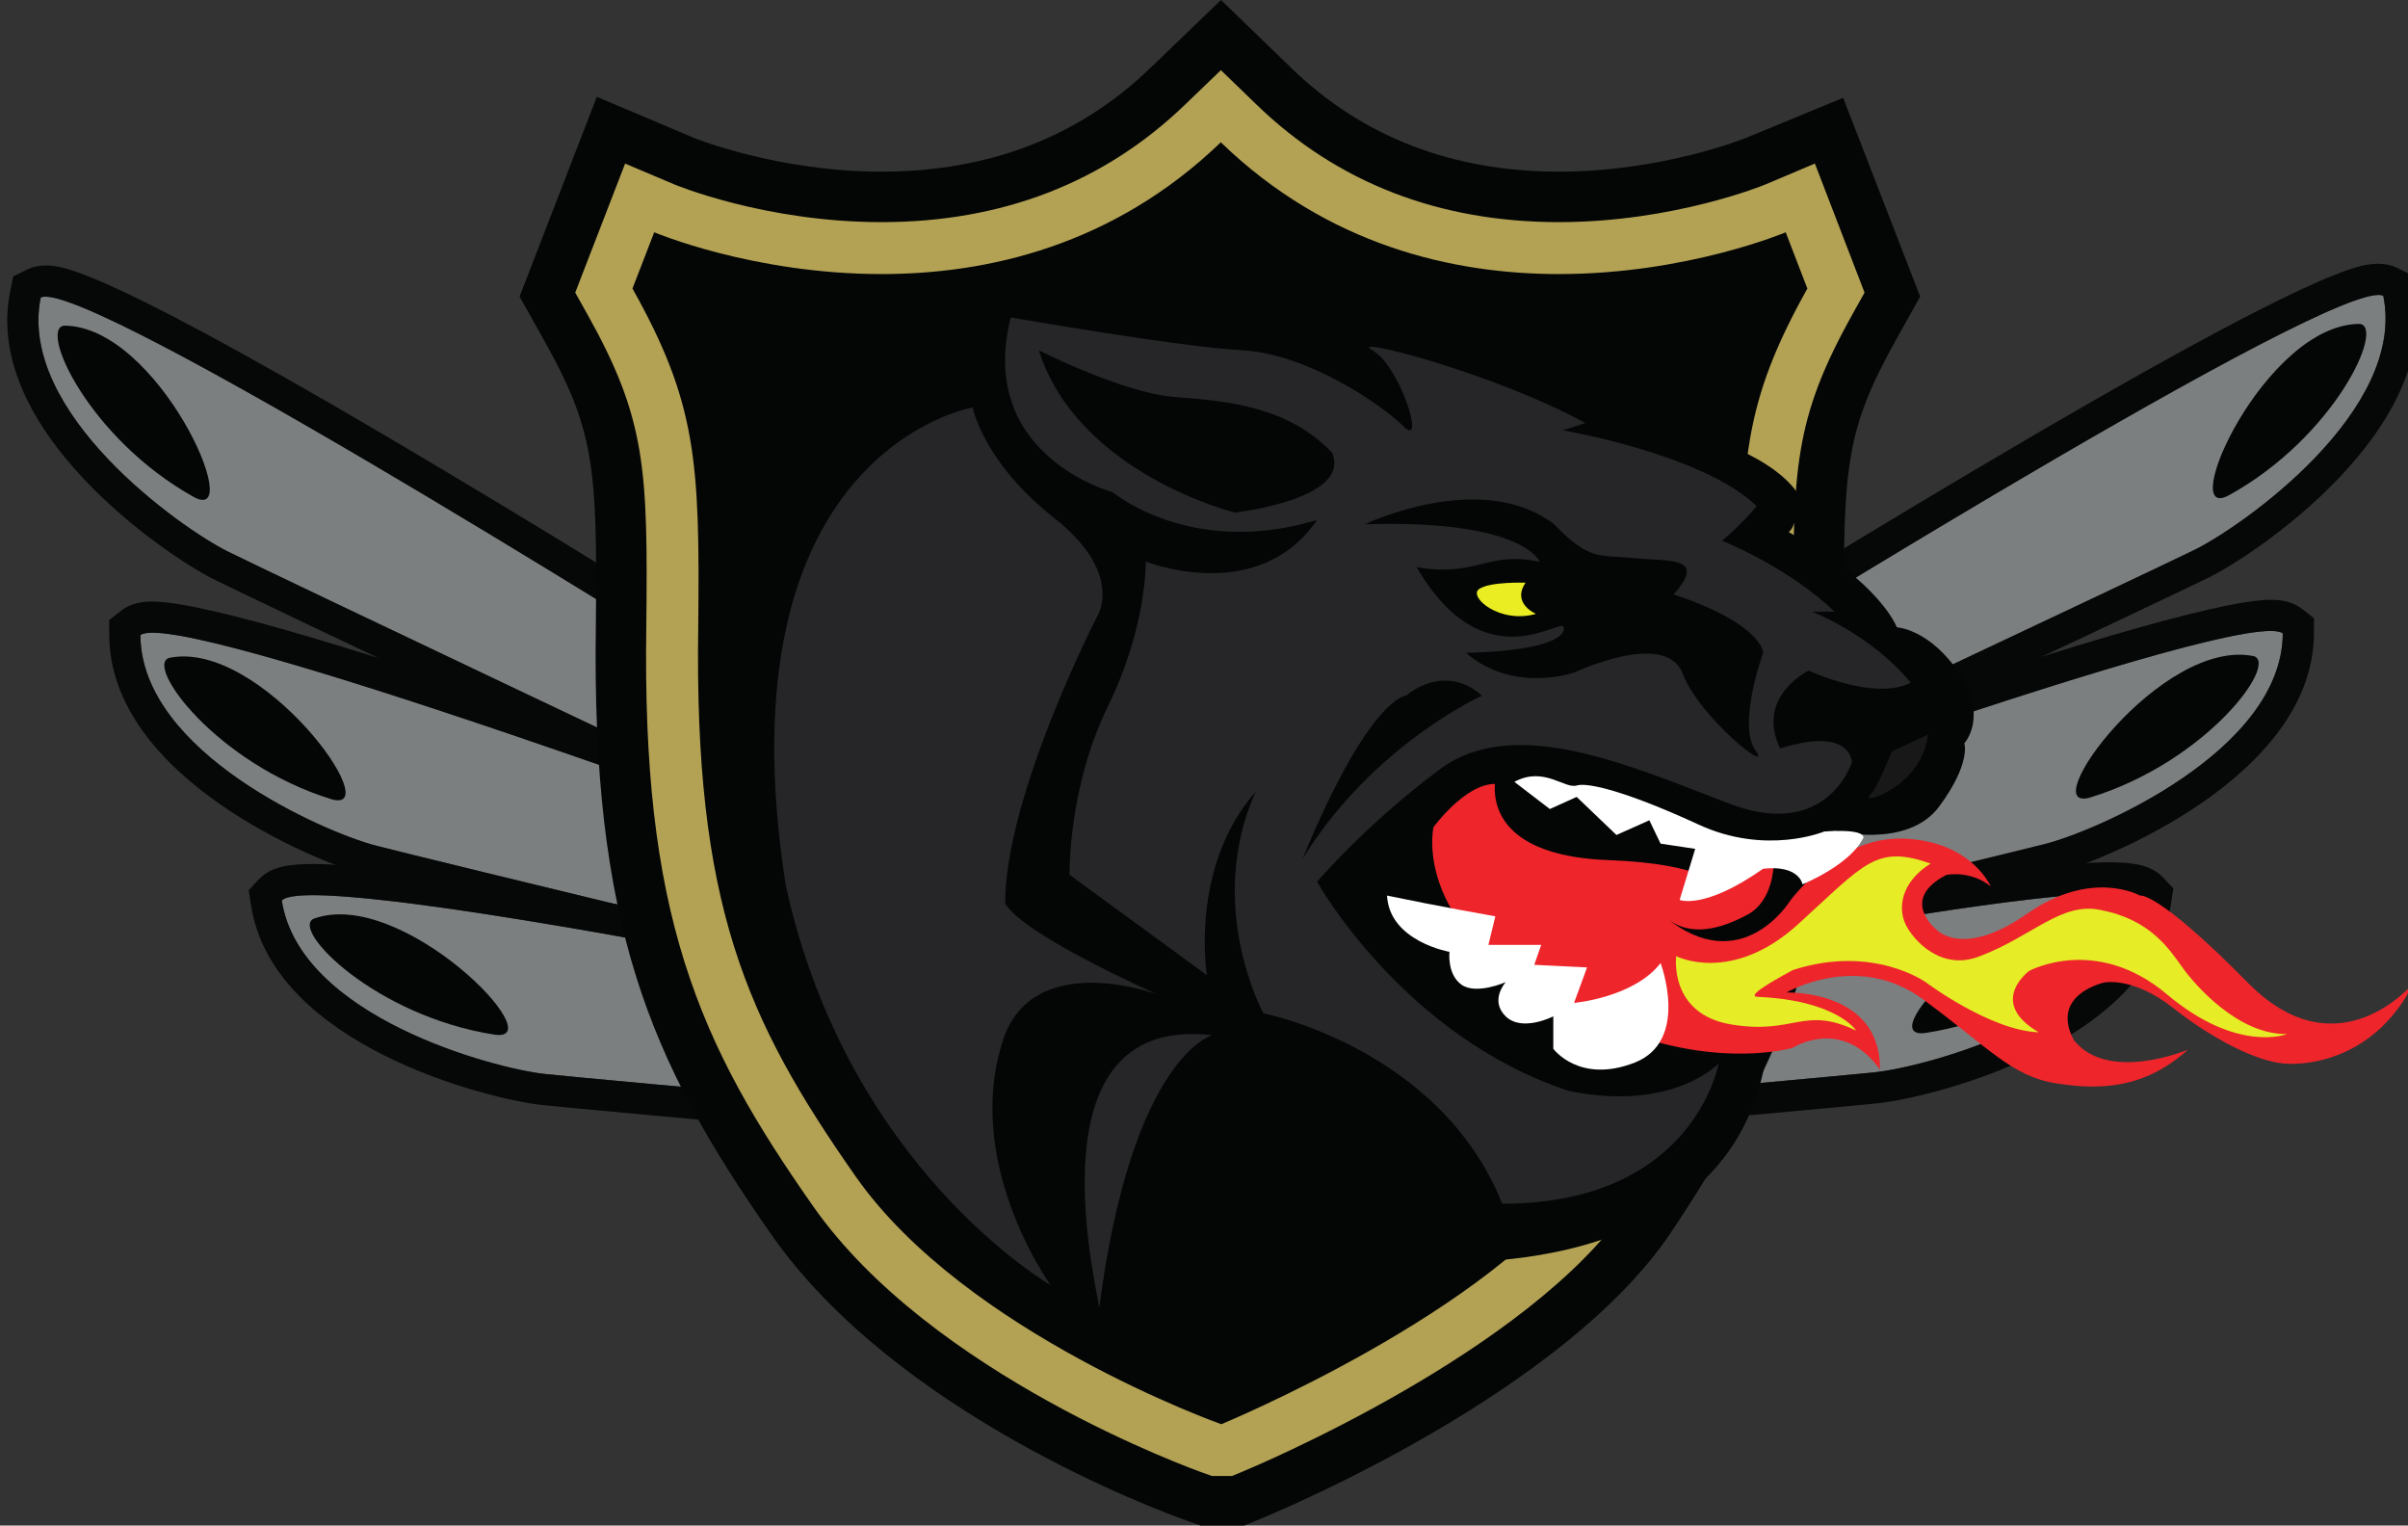 <?xml version="1.0" encoding="UTF-8" standalone="no"?>
<!-- Created with Inkscape (http://www.inkscape.org/) -->

<svg
   width="83.009mm"
   height="52.578mm"
   viewBox="0 0 83.009 52.578"
   version="1.1"
   id="svg5513"
   inkscape:version="1.2.1 (9c6d41e410, 2022-07-14)"
   sodipodi:docname="Ingolstadt Chapter small.svg"
   xmlns:inkscape="http://www.inkscape.org/namespaces/inkscape"
   xmlns:sodipodi="http://sodipodi.sourceforge.net/DTD/sodipodi-0.dtd"
   xmlns="http://www.w3.org/2000/svg"
   xmlns:svg="http://www.w3.org/2000/svg">
  <rect x="0" y="0" width="83.009" height="52.578" fill="#333333" stroke="none"/>
  <sodipodi:namedview
     id="namedview5515"
     pagecolor="#505050"
     bordercolor="#eeeeee"
     borderopacity="1"
     inkscape:showpageshadow="0"
     inkscape:pageopacity="0"
     inkscape:pagecheckerboard="0"
     inkscape:deskcolor="#505050"
     inkscape:document-units="mm"
     showgrid="false"
     inkscape:zoom="0.96301207"
     inkscape:cx="343.19404"
     inkscape:cy="116.82097"
     inkscape:window-width="3440"
     inkscape:window-height="1369"
     inkscape:window-x="-8"
     inkscape:window-y="535"
     inkscape:window-maximized="1"
     inkscape:current-layer="layer1" />
  <defs
     id="defs5510" />
  <g
     inkscape:label="Layer 1"
     inkscape:groupmode="layer"
     id="layer1"
     transform="translate(3.59,-117.678)">
    <g
       id="g5431"
       transform="matrix(0.353,0,0,-0.353,-400.242,117.869)">
      <g
         transform="translate(1137.371,-61.472)"
         id="g208-4-0-8">
        <path
           inkscape:connector-curvature="0"
           id="path210-7-35-3"
           style="fill:#7c7f80;fill-opacity:1;fill-rule:nonzero;stroke:none"
           d="m 0,0 c 3.894,3.057 76.788,-24.194 76.788,-24.194 l 2.073,-9.926 c 0,0 -50.997,12.3 -55.927,13.587 C 18.003,-19.247 0.064,-11.468 0,0" />
      </g>
      <g
         transform="translate(1138.554,-58.191)"
         id="g212-3-9-4">
        <path
           inkscape:connector-curvature="0"
           id="path214-4-6-3"
           style="fill:#060707;fill-opacity:1;fill-rule:nonzero;stroke:none"
           d="m 0,0 h -0.001 c -0.828,0 -2.047,-0.092 -3.062,-0.889 l -1.171,-0.92 0.008,-1.489 c 0.077,-13.897 20.225,-22.16 25.208,-23.46 4.901,-1.28 53.898,-13.098 55.982,-13.601 l 4.674,-1.127 -0.983,4.706 -2.073,9.927 -0.342,1.64 -1.57,0.587 C 69.928,-22.105 10.5,0 0,0 m -0.001,-3.042 c 10.247,10e-4 75.605,-24.433 75.605,-24.433 l 2.073,-9.927 c 0,0 -50.997,12.3 -55.927,13.587 -4.93,1.287 -22.87,9.066 -22.934,20.534 0.207,0.162 0.609,0.239 1.183,0.239" />
      </g>
      <g
         transform="translate(1127.636,-28.508)"
         id="g224-1-7-7">
        <path
           inkscape:connector-curvature="0"
           id="path226-2-5-9"
           style="fill:#7c7f80;fill-opacity:1;fill-rule:nonzero;stroke:none"
           d="m 0,0 c 4.436,2.197 70.222,-39.378 70.222,-39.378 v -10.141 c 0,0 -47.406,22.464 -51.969,24.731 C 13.689,-22.52 -2.282,-11.239 0,0" />
      </g>
      <g
         transform="translate(1128.1,-25.382)"
         id="g228-3-6-1">
        <path
           inkscape:connector-curvature="0"
           id="path230-7-6-2"
           style="fill:#060707;fill-opacity:1;fill-rule:nonzero;stroke:none"
           d="m 0,0 h -0.001 -0.002 c -0.666,0 -1.275,-0.135 -1.81,-0.4 l -1.335,-0.661 -0.297,-1.46 c -2.765,-13.619 15.269,-25.825 19.88,-28.117 4.537,-2.254 50.084,-23.838 52.021,-24.756 l 4.345,-2.059 v 4.808 10.14 1.677 l -1.417,0.895 c -0.157,0.099 -15.832,9.999 -32.201,19.772 C 5.413,0 1.62,0 0,0 m -0.001,-3.042 c 7.312,0.004 69.759,-39.463 69.759,-39.463 v -10.14 c 0,0 -47.406,22.464 -51.969,24.731 -4.563,2.268 -20.534,13.549 -18.252,24.788 0.114,0.056 0.269,0.084 0.462,0.084" />
      </g>
      <g
         transform="translate(1129.918,-31.255)"
         id="g232-1-8-5">
        <path
           inkscape:connector-curvature="0"
           id="path234-5-50-9"
           style="fill:#040606;fill-opacity:1;fill-rule:nonzero;stroke:none"
           d="M 0,0 C -2.475,-0.264 2.408,-11.028 12.675,-16.732 17.851,-19.557 9.192,0.002 0,0" />
      </g>
      <g
         transform="translate(1140.165,-63.694)"
         id="g236-3-9-2">
        <path
           inkscape:connector-curvature="0"
           id="path238-2-5-6"
           style="fill:#040606;fill-opacity:1;fill-rule:nonzero;stroke:none"
           d="M 0,0 C -2.368,-0.765 4.611,-10.303 15.828,-13.788 21.472,-15.496 8.997,1.881 0,0" />
      </g>
      <g
         transform="translate(1151.179,-87.38)"
         id="g240-8-4-8">
        <path
           inkscape:connector-curvature="0"
           id="path242-1-9-4"
           style="fill:#7c7f80;fill-opacity:1;fill-rule:nonzero;stroke:none"
           d="m 0,0 c 3.402,3.597 79.511,-12.641 79.511,-12.641 l 3.509,-9.514 c 0,0 -52.251,4.669 -57.316,5.217 C 20.638,-16.39 1.749,-11.334 0,0" />
      </g>
      <g
         transform="translate(1154.219,-83.818)"
         id="g244-4-0-4">
        <path
           inkscape:connector-curvature="0"
           id="path246-5-9-5"
           style="fill:#060707;fill-opacity:1;fill-rule:nonzero;stroke:none"
           d="m 0,0 h -0.002 c -2.315,0 -4.094,-0.251 -5.249,-1.472 l -1.023,-1.082 0.227,-1.472 c 2.12,-13.734 23.263,-18.945 28.383,-19.499 5.036,-0.545 55.238,-5.031 57.373,-5.222 l 4.789,-0.428 -1.664,4.511 -3.51,9.514 -0.58,1.572 -1.639,0.35 C 74.574,-12.688 14.935,0 0,0 M -0.002,-3.042 C 14.779,-3.041 76.47,-16.203 76.47,-16.203 l 3.51,-9.514 c 0,0 -52.251,4.668 -57.317,5.216 -5.066,0.549 -23.954,5.605 -25.704,16.939 0.339,0.358 1.403,0.52 3.039,0.52" />
      </g>
      <g
         transform="translate(1154.27,-89.167)"
         id="g248-4-5-3">
        <path
           inkscape:connector-curvature="0"
           id="path250-2-7-9"
           style="fill:#040606;fill-opacity:1;fill-rule:nonzero;stroke:none"
           d="M 0,0 C -2.23,-1.105 6.076,-9.513 17.683,-11.311 23.517,-12.17 8.623,3.183 0,0" />
      </g>
      <g
         transform="translate(1356.399,-28.339)"
         id="g252-9-6-55">
        <path
           inkscape:connector-curvature="0"
           id="path254-7-2-3"
           style="fill:#7c7f80;fill-opacity:1;fill-rule:nonzero;stroke:none"
           d="m 0,0 c -4.472,2.197 -70.792,-39.378 -70.792,-39.378 v -10.141 c 0,0 47.791,22.464 52.391,24.731 C -13.801,-22.52 2.3,-11.239 0,0" />
      </g>
      <g
         transform="translate(1355.933,-25.213)"
         id="g256-8-4-2">
        <path
           inkscape:connector-curvature="0"
           id="path258-6-8-9"
           style="fill:#060707;fill-opacity:1;fill-rule:nonzero;stroke:none"
           d="m 0,0 c -1.628,0 -5.441,0 -39.477,-20.156 -16.503,-9.772 -32.307,-19.672 -32.465,-19.771 l -1.426,-0.894 v -1.684 -10.14 -4.791 l 4.336,2.038 c 1.953,0.918 47.869,22.502 52.442,24.756 4.649,2.291 22.826,14.498 20.037,28.126 l -0.3,1.462 -1.34,0.658 C 1.273,-0.133 0.665,0 0,0 m 0,-3.042 c 0.194,0 0.351,-0.028 0.466,-0.084 2.3,-11.239 -13.8,-22.52 -18.401,-24.788 -4.6,-2.267 -52.391,-24.731 -52.391,-24.731 v 10.14 c 0,0 62.954,39.463 70.326,39.463" />
      </g>
      <g
         transform="translate(1354.099,-31.085)"
         id="g260-6-3-4">
        <path
           inkscape:connector-curvature="0"
           id="path262-7-7-4"
           style="fill:#040606;fill-opacity:1;fill-rule:nonzero;stroke:none"
           d="M 0,0 C 2.495,-0.264 -2.428,-11.028 -12.778,-16.732 -17.996,-19.557 -9.266,0.002 0,0" />
      </g>
      <g
         transform="translate(1346.586,-61.303)"
         id="g264-2-4-6">
        <path
           inkscape:connector-curvature="0"
           id="path266-2-4-1"
           style="fill:#7c7f80;fill-opacity:1;fill-rule:nonzero;stroke:none"
           d="m 0,0 c -3.925,3.057 -77.412,-24.194 -77.412,-24.194 l -2.089,-9.926 c 0,0 51.411,12.3 56.381,13.587 C -18.15,-19.247 -0.064,-11.468 0,0" />
      </g>
      <g
         transform="translate(1345.393,-58.022)"
         id="g268-2-2-9">
        <path
           inkscape:connector-curvature="0"
           id="path270-2-2-7"
           style="fill:#060707;fill-opacity:1;fill-rule:nonzero;stroke:none"
           d="m 0,0 c -10.571,0 -70.48,-22.103 -77.277,-24.623 l -1.573,-0.583 -0.346,-1.643 -2.089,-9.926 -0.99,-4.704 4.674,1.119 c 2.101,0.502 51.496,12.321 56.436,13.6 5.021,1.3 25.322,9.561 25.4,23.462 l 0.008,1.497 -1.181,0.92 C 2.048,-0.091 0.829,0 0,0 m 0,-3.042 c 0.579,0 0.984,-0.077 1.193,-0.239 -0.064,-11.468 -18.15,-19.247 -23.12,-20.534 -4.97,-1.287 -56.381,-13.587 -56.381,-13.587 l 2.089,9.927 c 0,0 65.889,24.433 76.219,24.433" />
      </g>
      <g
         transform="translate(1343.768,-63.525)"
         id="g272-0-9-5">
        <path
           inkscape:connector-curvature="0"
           id="path274-8-0-5"
           style="fill:#040606;fill-opacity:1;fill-rule:nonzero;stroke:none"
           d="M 0,0 C 2.388,-0.765 -4.649,-10.303 -15.956,-13.788 -21.646,-15.496 -9.07,1.881 0,0" />
      </g>
      <g
         transform="translate(1332.666,-87.211)"
         id="g276-3-3-9">
        <path
           inkscape:connector-curvature="0"
           id="path278-8-7-7"
           style="fill:#7c7f80;fill-opacity:1;fill-rule:nonzero;stroke:none"
           d="m 0,0 c -3.429,3.597 -80.157,-12.641 -80.157,-12.641 l -3.538,-9.514 c 0,0 52.676,4.669 57.783,5.217 C -20.805,-16.39 -1.763,-11.334 0,0" />
      </g>
      <g
         transform="translate(1329.602,-83.649)"
         id="g280-7-0-4">
        <path
           inkscape:connector-curvature="0"
           id="path282-7-0-7"
           style="fill:#060707;fill-opacity:1;fill-rule:nonzero;stroke:none"
           d="m 0,0 c -15.046,0 -75.171,-12.687 -77.723,-13.227 l -1.638,-0.346 -0.584,-1.57 -3.538,-9.513 -1.679,-4.516 4.799,0.425 c 2.152,0.191 52.762,4.677 57.839,5.222 5.157,0.553 26.457,5.762 28.593,19.495 L 6.3,-2.548 5.265,-1.463 C 4.107,-0.249 2.323,0 0,0 m 0,-3.042 c 1.65,0 2.721,-0.162 3.063,-0.52 -1.763,-11.334 -20.805,-16.39 -25.912,-16.939 -5.107,-0.548 -57.782,-5.216 -57.782,-5.216 l 3.538,9.514 c 0,0 62.192,13.161 77.093,13.161" />
      </g>
      <g
         transform="translate(1329.549,-88.998)"
         id="g284-7-3-5">
        <path
           inkscape:connector-curvature="0"
           id="path286-8-24-5"
           style="fill:#040606;fill-opacity:1;fill-rule:nonzero;stroke:none"
           d="M 0,0 C 2.248,-1.105 -6.125,-9.513 -17.826,-11.311 -23.708,-12.17 -8.693,3.183 0,0" />
      </g>
      <g
         transform="translate(1300.158,-27.631)"
         id="g288-8-7-3">
        <path
           inkscape:connector-curvature="0"
           id="path290-9-3-3"
           style="fill:#040606;fill-opacity:1;fill-rule:nonzero;stroke:none"
           d="m 0,0 -2.114,5.493 c 0,0 -32.042,-13.567 -55.166,8.786 -23.231,-22.353 -55.33,-8.786 -55.33,-8.786 L -114.734,0 c 6.253,-11.154 6.591,-16.901 6.422,-32.956 -0.41,-27.158 4.636,-38.416 15.38,-53.744 10.744,-15.327 35.66,-24.168 35.66,-24.168 h 0.076 c 0,0 26.58,10.986 35.495,24.168 8.916,13.183 11.271,21.971 11.271,21.971 0,0 4.206,15.717 4.038,31.773 C -6.561,-16.901 -6.224,-11.154 0,0" />
      </g>
      <g
         transform="translate(1199.734,-35.509)"
         id="g292-0-5-2">
        <path
           inkscape:connector-curvature="0"
           id="path294-1-2-8"
           style="fill:#040606;fill-opacity:1;fill-rule:nonzero;stroke:none"
           d="m 0,0 c 2.16,-7.382 2.224,-14.458 2.111,-25.183 -0.38,-25.188 4.059,-34.332 13.569,-47.898 6.189,-8.829 19.621,-15.842 27.292,-19.097 9.431,4.366 22.849,12.131 27.467,18.959 7.678,11.353 9.895,18.955 9.916,19.032 0.015,0.057 3.828,14.587 3.677,29.005 -0.112,10.725 -0.049,17.798 2.103,25.18 -3.04,-0.426 -6.398,-0.705 -9.972,-0.706 -12.344,0 -23.605,3.421 -33.032,9.969 C 33.673,2.714 22.383,-0.707 10.011,-0.708 6.421,-0.708 3.051,-0.427 0,0 M 45.213,-112.989 H 41.43 l -1.623,0.575 c -2.858,1.015 -28.279,10.413 -40.504,27.852 -11.999,17.118 -17.632,30.407 -17.19,59.635 0.164,15.605 -0.202,19.096 -5.146,27.915 l -2.302,4.106 7.542,19.505 9.501,-4.017 c 0.038,-0.016 8.105,-3.29 18.302,-3.29 10.441,10e-4 19.256,3.39 26.2,10.072 l 6.95,6.687 6.935,-6.703 c 6.901,-6.673 15.673,-10.056 26.068,-10.056 10.16,10e-4 18.21,3.272 18.29,3.306 l 9.467,3.904 7.519,-19.405 -2.283,-4.092 c -4.925,-8.825 -5.289,-12.318 -5.126,-27.978 0.181,-17.225 -4.189,-33.766 -4.376,-34.462 -0.287,-1.07 -3.068,-10.824 -12.648,-24.989 -10.303,-15.233 -36.953,-26.565 -39.958,-27.807 z" />
      </g>
      <g
         transform="translate(1242.886,-6.308)"
         id="g296-6-3-0">
        <path
           inkscape:connector-curvature="0"
           id="path298-14-5-7"
           style="fill:#b3a154;fill-opacity:1;fill-rule:nonzero;stroke:none"
           d="m 0,0 -3.524,-3.391 c -7.895,-7.596 -17.859,-11.448 -29.617,-11.448 -11.389,0 -20.136,3.642 -20.223,3.679 l -4.817,2.036 -1.886,-4.878 -2.124,-5.493 -0.861,-2.226 1.167,-2.081 c 5.728,-10.218 5.936,-15.093 5.775,-30.424 -0.209,-13.837 0.944,-23.985 3.74,-32.881 2.794,-8.892 7.04,-15.956 12.558,-23.826 11.541,-16.465 37.036,-25.653 38.116,-26.036 l 0.823,-0.292 H 0 0.076 1.082 l 0.931,0.384 c 1.142,0.473 28.099,11.732 37.758,26.014 9.286,13.73 11.863,23.106 11.968,23.498 0.18,0.671 4.383,16.58 4.21,33.139 -0.161,15.335 0.047,20.211 5.75,30.432 l 1.158,2.075 -0.854,2.217 -2.114,5.493 -1.882,4.891 -4.826,-2.043 c -0.078,-0.033 -8.927,-3.678 -20.17,-3.678 -11.719,0 -21.643,3.849 -29.495,11.44 z m -0.008,-7.044 c 10.445,-10.097 22.709,-12.865 33.019,-12.865 12.513,0 22.146,4.079 22.146,4.079 l 2.115,-5.493 c -6.225,-11.154 -6.561,-16.901 -6.393,-32.956 0.168,-16.056 -4.037,-31.773 -4.037,-31.773 0,0 -2.355,-8.789 -11.271,-21.971 -8.916,-13.182 -35.495,-24.168 -35.495,-24.168 H 0 c 0,0 -24.916,8.84 -35.661,24.168 -10.744,15.328 -15.789,26.586 -15.379,53.744 0.169,16.055 -0.169,21.802 -6.422,32.956 l 2.123,5.493 c 0,0 9.649,-4.079 22.198,-4.079 10.336,0 22.64,2.769 33.133,12.865" />
      </g>
      <g
         transform="translate(1302.726,-80.562)"
         id="g300-8-7-8">
        <path
           inkscape:connector-curvature="0"
           id="path302-8-4-4"
           style="fill:#040606;fill-opacity:1;fill-rule:nonzero;stroke:none"
           d="m 0,0 c 0,0 7.183,-1.859 10.309,2.366 3.127,4.225 2.451,6.169 2.451,6.169 0,0 2.366,2.535 -0.507,6.845 -2.873,4.309 -6.084,4.478 -6.084,4.478 0,0 -1.606,4.394 -10.563,9.295 0.676,0.423 1.183,3.212 1.183,3.212 0,0 -1.268,3.802 -10.732,6.506 -7.69,4.563 -19.858,8.282 -19.858,8.282 0,0 -2.028,5.07 -16.394,7.267 -14.365,2.197 -18.59,2.704 -18.59,2.704 0,0 -1.014,-3.127 0.845,-5.662 -3.211,0.592 -16.225,3.38 -16.225,3.38 0,0 -2.112,-5.746 -0.591,-8.703 0,0 -25.351,-1.268 -24.168,-37.435 0,0 -1.521,-43.981 36.843,-60.524 0.169,20.807 13.859,23.512 13.859,23.512 0,0 20.618,5.239 17.576,-13.69 0,0 32.28,-3.211 34.308,22.14 C -2.62,-6.338 0,0 0,0" />
      </g>
      <g
         transform="translate(1222.364,-30.452)"
         id="g304-6-0-9">
        <path
           inkscape:connector-curvature="0"
           id="path306-9-1-3"
           style="fill:#262628;fill-opacity:1;fill-rule:nonzero;stroke:none"
           d="m 0,0 c 0,0 16.394,-2.873 22.647,-3.211 6.253,-0.338 13.52,-5.239 15.717,-7.436 2.197,-2.197 -0.338,5.915 -3.042,7.436 -2.704,1.521 11.831,-2.197 20.788,-7.098 l -2.197,-0.713 c 0,0 13.689,-2.329 18.928,-7.4 -1.521,-1.859 -3.38,-3.38 -3.38,-3.38 0,0 6.423,-2.535 10.986,-6.929 H 78.25 c 0,0 5.746,-2.197 9.633,-6.929 -3.549,-1.835 -9.971,1.183 -9.971,1.183 0,0 -5.217,-2.535 -2.778,-7.605 7.003,2.197 7.003,-1.352 7.003,-1.352 0,0 -2.366,-7.71 -12,-4.024 -9.633,3.686 -20.956,8.756 -28.224,3.347 -7.267,-5.408 -11.999,-10.985 -11.999,-10.985 0,0 8.45,-15.183 24.675,-20.45 10.14,-2.028 14.534,2.705 14.534,2.705 0,0 -2.366,-13.69 -21.125,-13.69 -6.085,15.211 -23.323,18.591 -23.323,18.591 0,0 -5.746,10.478 -0.761,21.632 -6.506,-7.436 -4.757,-17.914 -4.757,-17.914 L 5.746,-54.42 c 0,0 -0.169,8.45 3.718,16.394 3.887,7.943 3.718,14.196 3.718,14.196 0,0 10.944,-4.394 16.732,4.056 -12.337,-3.718 -19.943,2.704 -19.943,2.704 0,0 -13.351,3.55 -9.971,17.07" />
      </g>
      <g
         transform="translate(1311.937,-71.182)"
         id="g308-4-3-4">
        <path
           inkscape:connector-curvature="0"
           id="path310-8-9-0"
           style="fill:#181819;fill-opacity:1;fill-rule:nonzero;stroke:none"
           d="m 0,0 -3.549,-1.648 c 0,0 -1.268,-3.422 -2.155,-4.309 C -6.591,-6.845 -0.634,-5.197 0,0" />
      </g>
      <g
         transform="translate(1256.926,-50.648)"
         id="g312-9-5-7">
        <path
           inkscape:connector-curvature="0"
           id="path314-5-5-5"
           style="fill:#040606;fill-opacity:1;fill-rule:nonzero;stroke:none"
           d="m 0,0 c 0,0 11.408,5.45 18.506,0 3.549,-3.676 4.456,-2.939 7.732,-3.296 3.276,-0.357 7.352,0.254 3.93,-3.549 8.746,-2.915 8.746,-5.704 8.746,-5.704 0,0 -2.536,-6.971 -0.761,-9.506 1.775,-2.535 -5.45,3.169 -7.098,7.478 -1.648,4.31 -10.521,0.127 -10.521,0.127 0,0 -5.957,-2.155 -10.647,1.901 5.957,0.127 9.57,1.036 9.57,2.42 0,1.383 -7.669,-5.589 -14.387,5.946 5.958,-1.014 6.972,1.648 12.042,0.507 0,0 -1.541,4.167 -17.112,3.676" />
      </g>
      <g
         transform="translate(1225.11,-33.663)"
         id="g316-1-4-2">
        <path
           inkscape:connector-curvature="0"
           id="path318-7-97-2"
           style="fill:#040606;fill-opacity:1;fill-rule:nonzero;stroke:none"
           d="m 0,0 c 0,0 8.239,-4.183 13.309,-4.563 5.07,-0.38 11.028,-0.887 15.337,-5.451 1.902,-4.549 -9.506,-5.83 -9.506,-5.83 0,0 -15.337,3.802 -19.14,15.844" />
      </g>
      <g
         transform="translate(1272.643,-56.352)"
         id="g320-5-9-3">
        <path
           inkscape:connector-curvature="0"
           id="path322-2-0-2"
           style="fill:#eaed21;fill-opacity:1;fill-rule:nonzero;stroke:none"
           d="m 0,0 c 0,0 -3.549,0.127 -4.563,-0.634 -1.014,-0.76 2.028,-3.422 5.577,-2.408 0,0 -2.408,1.014 -1.014,3.042" />
      </g>
      <g
         transform="translate(1226.251,-124.926)"
         id="g324-3-64-9">
        <path
           inkscape:connector-curvature="0"
           id="path326-0-9-3"
           style="fill:#262628;fill-opacity:1;fill-rule:nonzero;stroke:none"
           d="m 0,0 c 0,0 -8.871,12.253 -4.435,24.506 3.294,8.171 14.829,3.887 14.829,3.887 0,0 -13.048,5.761 -14.829,8.873 0,10.58 8.998,28.039 8.998,28.039 0,0 2.689,4.156 -4.233,9.607 -6.921,5.45 -7.935,10.769 -7.935,10.769 0,0 -24.884,-4.22 -18.253,-46.641 C -19.828,11.367 0,0 0,0" />
      </g>
      <g
         transform="translate(1268.389,-67.38)"
         id="g328-1-6-4">
        <path
           inkscape:connector-curvature="0"
           id="path330-8-7-0"
           style="fill:#040606;fill-opacity:1;fill-rule:nonzero;stroke:none"
           d="M 0,0 C 0,0 -10.703,-4.817 -17.548,-15.971 -10.957,0 -7.408,0 -7.408,0 c 0,0 3.641,3.311 7.408,0" />
      </g>
      <g
         transform="translate(1359.386,-95.396)"
         id="g332-6-3-4">
        <path
           inkscape:connector-curvature="0"
           id="path334-8-3-8"
           style="fill:#ee252b;fill-opacity:1;fill-rule:nonzero;stroke:none"
           d="m 0,0 c 0,0 -7.352,-9.003 -16.225,0 -8.872,9.003 -10.52,8.496 -10.52,8.496 0,0 -4.69,2.662 -11.028,-1.775 -6.338,-4.436 -8.873,-1.521 -8.873,-1.521 0,0 -3.675,2.916 1.014,5.324 2.691,0.38 4.31,-1.141 4.31,-1.141 0,0 -1.859,4.402 -8.45,4.673 -6.591,0.271 -11.155,-6.095 -11.155,-6.095 0,0 -4.711,-7.641 -12.168,-1.578 2.457,-2.085 5.556,-1.07 8.028,0.254 2.471,1.324 2.535,4.732 2.535,4.732 0.791,2.787 -5.413,-1.968 -5.413,-1.968 0,0 -1.163,2.199 -10.727,2.559 -9.564,0.361 -11.268,4.547 -11.07,7.437 -2.925,0 -6,-4.225 -6,-4.225 0,0 -2.379,-10.548 13.943,-17.746 11.831,-6.507 21.126,-3.803 21.126,-3.803 0,0 4.817,3.114 8.535,-2.119 0.084,7.866 -9.127,7.528 -9.127,7.528 0,0 6.93,4.056 13.352,-0.676 6.422,-4.733 8.655,-7.521 12.989,-8.197 4.334,-0.676 8.644,-0.507 12.869,3.295 0,0 -7.775,-3.295 -11.155,0.93 -2.366,4.479 2.958,5.616 2.958,5.616 0,0 2.789,0.637 6.76,-2.489 3.972,-3.127 8.112,-5.155 10.732,-5.409 C -10.14,-8.151 -3.634,-7.313 0,0" />
      </g>
      <g
         transform="translate(1336.781,-93.913)"
         id="g336-0-6-3">
        <path
           inkscape:connector-curvature="0"
           id="path338-6-6-6"
           style="fill:#e6ec25;fill-opacity:1;fill-rule:nonzero;stroke:none"
           d="m 0,0 c -1.268,1.775 -3.127,4.648 -7.859,5.577 -3.887,0.93 -6.76,-2.535 -11.915,-4.478 -3.802,-1.522 -6.549,1.605 -7.267,3.126 -0.718,1.521 -0.507,4.056 2.451,5.915 -5.334,1.874 -6.423,0 -12.929,-5.915 -6.507,-5.915 -11.915,-3.126 -11.915,-3.126 0,0 -0.761,-5.662 5.408,-6.676 6.169,-1.014 7.014,1.859 12.168,-0.592 0,0 -1.859,2.958 -9.633,3.296 -1.024,0.044 0.863,1.216 3.465,2.619 7.858,2.536 13.013,-1.228 13.013,-1.228 0,0 6.253,-4.687 10.986,-4.856 -5.071,2.958 -0.93,6 -0.93,6 0,0 6.507,3.549 13.436,-2.282 C 5.408,-8.45 10.225,-6.507 10.225,-6.507 5.493,-6.591 1.268,-1.775 0,0" />
      </g>
      <g
         transform="translate(1285.826,-93.491)"
         id="g340-4-5-9">
        <path
           inkscape:connector-curvature="0"
           id="path342-2-6-1"
           style="fill:#ffffff;fill-opacity:1;fill-rule:nonzero;stroke:none"
           d="m 0,0 c 0,0 2.873,-7.605 -2.535,-9.718 -5.408,-2.112 -7.943,1.352 -7.943,1.352 V -5.2 c 0,0 -3.042,-1.567 -4.648,0 -1.606,1.566 0,3.341 0,3.341 0,0 -2.873,-1.268 -4.31,-0.254 -1.436,1.014 -1.183,3.212 -1.183,3.212 0,0 -5.859,1.014 -6.098,5.492 4.746,-0.994 10.577,-2.028 10.577,-2.028 l -0.676,-2.788 h 5.155 l -0.676,-1.944 5.154,-0.254 -1.267,-3.464 c 0,0 5.83,0.507 8.45,3.887" />
      </g>
      <g
         transform="translate(1271.545,-75.796)"
         id="g344-9-5-9">
        <path
           inkscape:connector-curvature="0"
           id="path346-2-6-3"
           style="fill:#ffffff;fill-opacity:1;fill-rule:nonzero;stroke:none"
           d="m 0,0 3.465,-2.654 2.619,1.183 3.887,-3.718 3.211,1.437 1.099,-2.282 3.38,-0.507 -1.521,-4.985 c 0,0 2.366,-1.014 8.155,3.042 3.546,0.397 3.844,-1.521 3.844,-1.521 0,0 4.673,1.886 5.953,4.563 0,0.929 -3.84,0.591 -3.84,0.591 0,0 -5.662,-2.366 -12.253,0.676 C 11.408,-1.133 7.267,0.001 6.084,-0.355 4.901,-0.71 2.873,1.555 0,0" />
      </g>
      <g
         transform="translate(1242.028,-100.537)"
         id="g376-2-9-7">
        <path
           inkscape:connector-curvature="0"
           id="path378-4-6-3"
           style="fill:#262628;fill-opacity:1;fill-rule:nonzero;stroke:none"
           d="M 0,0 C 0,0 -7.829,-2.08 -11.015,-26.565 -12.012,-21.347 -16.918,1.976 0,0" />
      </g>
    </g>
  </g>
</svg>
